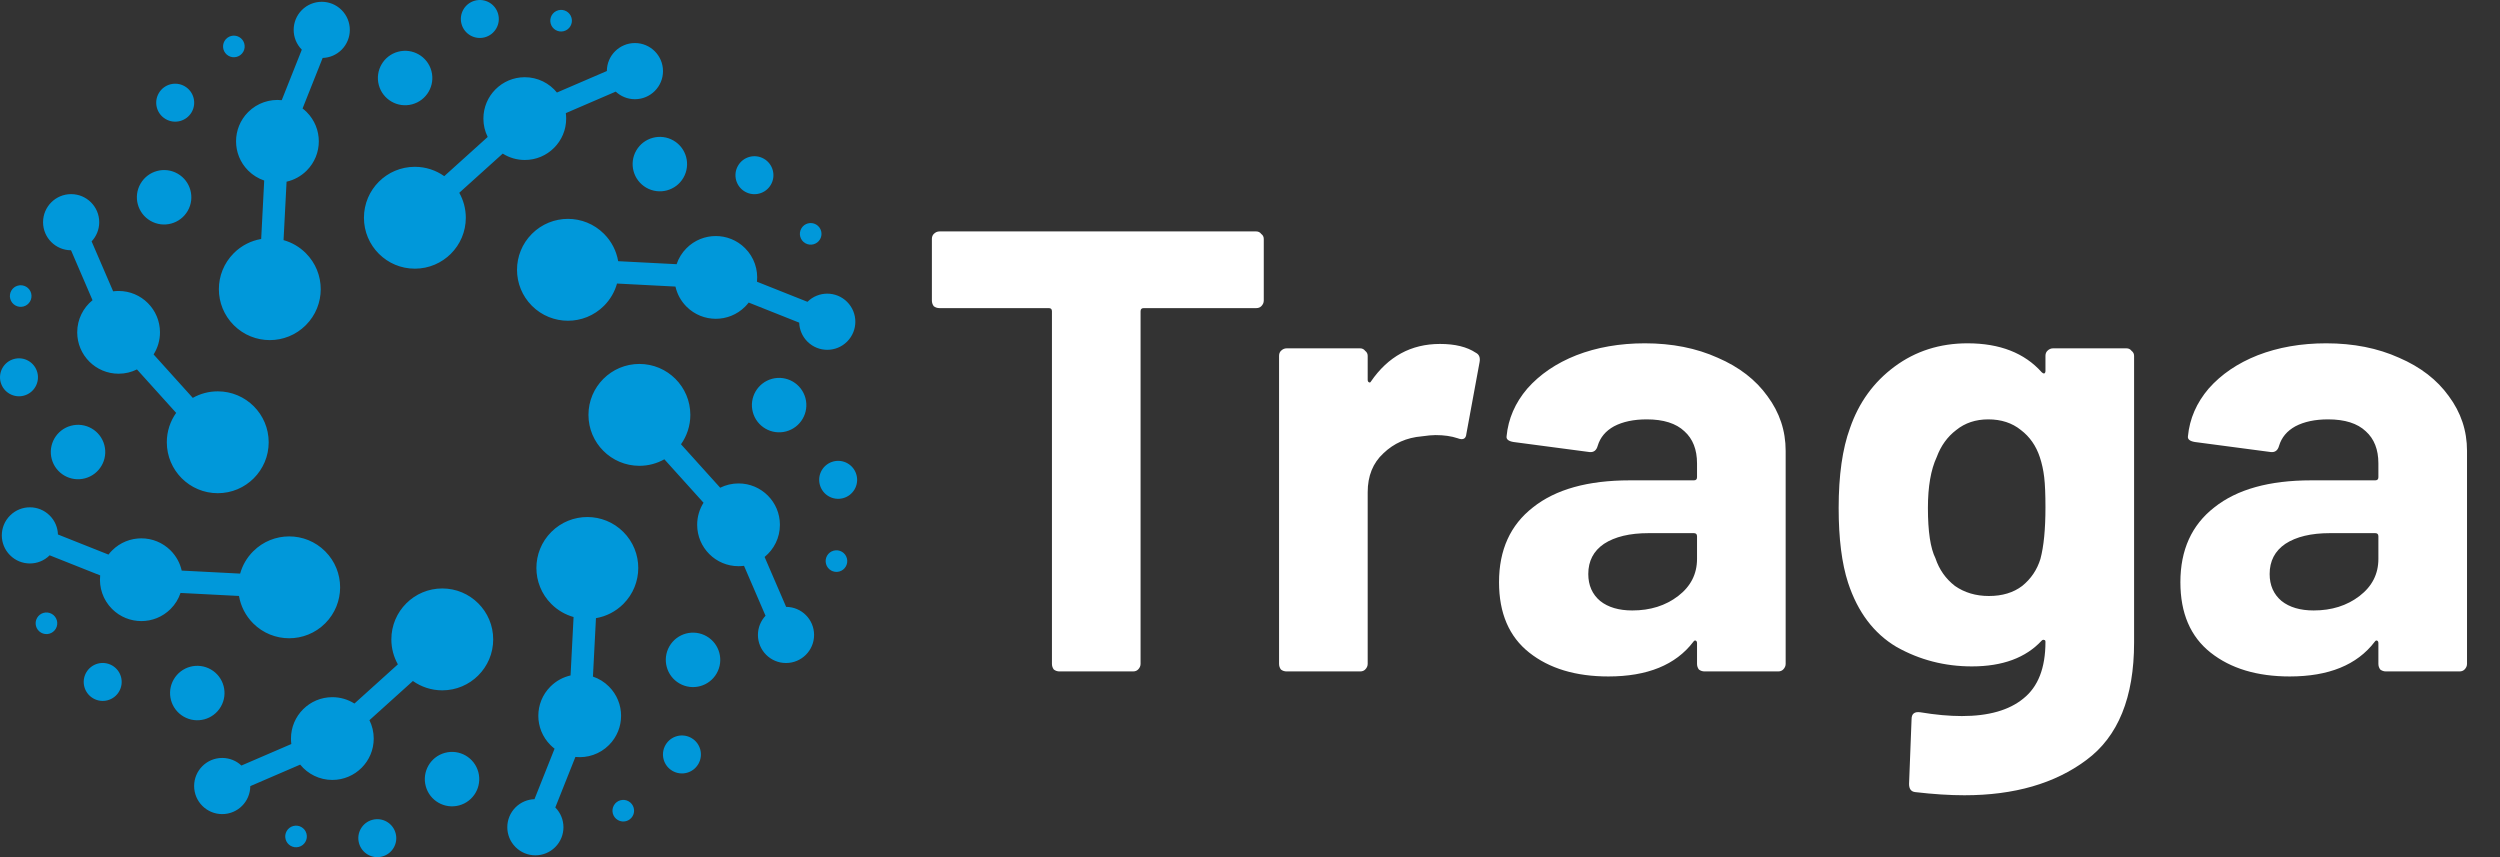 <svg width="175" height="60" viewBox="0 0 175 60" fill="none" xmlns="http://www.w3.org/2000/svg">
<rect x="0" y="0" width="175" height="60" fill="#333333" stroke="none"/>
<path fill-rule="evenodd" clip-rule="evenodd" d="M16.366 22.764C17.758 24.156 20.016 24.156 21.407 22.762C22.799 21.371 22.8 19.114 21.407 17.721C20.958 17.272 20.419 16.968 19.848 16.809L20.06 12.718C20.576 12.602 21.066 12.342 21.468 11.941C22.6 10.81 22.6 8.977 21.468 7.845C21.376 7.753 21.28 7.67 21.18 7.593L22.586 4.056C23.067 4.041 23.544 3.85 23.912 3.483C24.679 2.713 24.68 1.47 23.912 0.702C23.145 -0.066 21.9 -0.065 21.132 0.702C20.367 1.468 20.366 2.708 21.127 3.477L19.722 7.012C18.884 6.925 18.014 7.203 17.372 7.844C16.241 8.976 16.241 10.81 17.372 11.94C17.699 12.267 18.084 12.499 18.494 12.637L18.283 16.728C17.581 16.849 16.908 17.18 16.366 17.721C14.973 19.114 14.973 21.372 16.366 22.764ZM15.715 2.873C15.925 2.511 16.387 2.387 16.749 2.596C17.111 2.804 17.235 3.267 17.026 3.629C16.817 3.991 16.354 4.115 15.993 3.906C15.63 3.697 15.506 3.235 15.715 2.873ZM11.114 6.524C11.48 5.888 12.293 5.671 12.928 6.038C13.564 6.405 13.782 7.217 13.415 7.853C13.048 8.488 12.235 8.706 11.6 8.338C10.964 7.972 10.746 7.16 11.114 6.524ZM0.718 20.919C0.609 20.516 0.849 20.1 1.253 19.993C1.657 19.885 2.071 20.124 2.18 20.527C2.288 20.931 2.048 21.346 1.645 21.454C1.241 21.562 0.826 21.323 0.718 20.919ZM0.046 26.755C-0.144 26.046 0.276 25.318 0.985 25.128C1.694 24.938 2.422 25.359 2.612 26.067C2.802 26.776 2.382 27.504 1.673 27.695C0.964 27.885 0.236 27.464 0.046 26.755ZM2.873 44.285C2.511 44.076 2.387 43.614 2.596 43.252C2.805 42.89 3.267 42.765 3.63 42.975C3.992 43.184 4.116 43.646 3.907 44.008C3.698 44.37 3.235 44.494 2.873 44.285ZM6.525 48.886C5.889 48.52 5.671 47.707 6.038 47.072C6.405 46.437 7.217 46.219 7.853 46.585C8.489 46.952 8.707 47.765 8.339 48.4C7.973 49.036 7.16 49.254 6.525 48.886ZM20.919 59.283C20.516 59.392 20.101 59.152 19.992 58.748C19.884 58.344 20.124 57.929 20.528 57.821C20.932 57.713 21.347 57.953 21.454 58.356C21.562 58.76 21.323 59.175 20.919 59.283ZM26.755 59.955C26.046 60.144 25.318 59.724 25.128 59.015C24.938 58.306 25.358 57.578 26.067 57.388C26.776 57.198 27.504 57.618 27.694 58.328C27.885 59.037 27.464 59.765 26.755 59.955ZM44.285 57.127C44.075 57.49 43.613 57.614 43.251 57.404C42.889 57.196 42.765 56.733 42.974 56.371C43.183 56.009 43.646 55.885 44.008 56.094C44.37 56.303 44.494 56.765 44.285 57.127ZM48.886 53.476C48.52 54.112 47.708 54.329 47.072 53.962C46.436 53.595 46.218 52.783 46.586 52.147C46.953 51.511 47.765 51.294 48.401 51.662C49.035 52.028 49.253 52.84 48.886 53.476ZM59.282 39.081C59.391 39.484 59.151 39.9 58.747 40.008C58.344 40.115 57.929 39.876 57.821 39.472C57.712 39.069 57.952 38.654 58.356 38.546C58.76 38.438 59.174 38.677 59.282 39.081ZM59.954 33.245C60.144 33.954 59.724 34.682 59.015 34.872C58.306 35.062 57.578 34.642 57.388 33.932C57.198 33.223 57.618 32.495 58.328 32.305C59.036 32.115 59.764 32.536 59.954 33.245ZM57.127 15.715C57.489 15.924 57.613 16.387 57.404 16.748C57.195 17.11 56.733 17.235 56.371 17.025C56.008 16.816 55.884 16.354 56.094 15.991C56.302 15.63 56.765 15.506 57.127 15.715ZM53.475 11.114C54.111 11.48 54.329 12.293 53.962 12.928C53.595 13.564 52.783 13.782 52.147 13.415C51.511 13.048 51.293 12.235 51.661 11.6C52.027 10.964 52.839 10.746 53.475 11.114ZM39.081 0.718C39.484 0.61 39.899 0.849 40.008 1.253C40.116 1.656 39.876 2.071 39.472 2.18C39.069 2.288 38.653 2.048 38.546 1.644C38.438 1.241 38.677 0.825 39.081 0.718ZM33.245 0.045C33.954 -0.144 34.682 0.276 34.871 0.985C35.062 1.694 34.641 2.422 33.932 2.612C33.223 2.802 32.495 2.382 32.305 1.673C32.115 0.963 32.536 0.235 33.245 0.045ZM27.865 3.621C28.881 3.349 29.927 3.951 30.199 4.968C30.471 5.985 29.868 7.03 28.851 7.302C27.835 7.575 26.789 6.971 26.517 5.954C26.245 4.937 26.848 3.893 27.865 3.621ZM9.837 12.857C10.364 11.945 11.529 11.633 12.441 12.159C13.352 12.685 13.665 13.85 13.139 14.762C12.612 15.673 11.446 15.986 10.535 15.46C9.623 14.934 9.311 13.768 9.837 12.857ZM3.621 32.135C3.349 31.119 3.951 30.074 4.969 29.802C5.985 29.529 7.03 30.132 7.303 31.149C7.575 32.165 6.971 33.21 5.955 33.482C4.938 33.755 3.894 33.151 3.621 32.135ZM12.857 50.163C11.945 49.637 11.633 48.471 12.16 47.56C12.686 46.649 13.851 46.336 14.763 46.863C15.675 47.389 15.987 48.554 15.46 49.466C14.933 50.377 13.768 50.69 12.857 50.163ZM32.136 56.379C31.12 56.651 30.074 56.049 29.802 55.032C29.53 54.016 30.133 52.97 31.149 52.698C32.166 52.426 33.211 53.03 33.483 54.045C33.755 55.062 33.152 56.107 32.136 56.379ZM50.163 47.144C49.636 48.055 48.471 48.367 47.559 47.841C46.647 47.315 46.335 46.149 46.861 45.237C47.388 44.326 48.553 44.014 49.465 44.54C50.377 45.066 50.689 46.232 50.163 47.144ZM56.38 27.865C56.652 28.881 56.049 29.926 55.031 30.198C54.015 30.47 52.97 29.867 52.698 28.851C52.426 27.834 53.029 26.79 54.045 26.517C55.062 26.245 56.107 26.849 56.38 27.865ZM47.143 9.837C48.054 10.363 48.367 11.528 47.84 12.44C47.315 13.351 46.15 13.663 45.237 13.137C44.325 12.61 44.013 11.445 44.539 10.534C45.066 9.623 46.232 9.311 47.143 9.837ZM15.243 34.524C17.213 34.525 18.808 32.928 18.808 30.96C18.808 28.99 17.212 27.394 15.243 27.394C14.608 27.394 14.012 27.56 13.495 27.852L10.752 24.81C11.035 24.362 11.198 23.832 11.199 23.264C11.198 21.665 9.902 20.368 8.302 20.368C8.172 20.368 8.045 20.377 7.92 20.393L6.413 16.898C6.743 16.547 6.945 16.074 6.946 15.554C6.945 14.468 6.065 13.589 4.979 13.589C3.894 13.588 3.014 14.469 3.014 15.554C3.014 16.637 3.889 17.515 4.972 17.519L6.477 21.014C5.823 21.545 5.405 22.355 5.405 23.264C5.405 24.864 6.701 26.16 8.301 26.16C8.763 26.16 9.199 26.052 9.587 25.859L12.331 28.901C11.919 29.482 11.677 30.192 11.677 30.958C11.677 32.928 13.274 34.524 15.243 34.524ZM22.764 43.634C24.156 42.242 24.157 39.985 22.764 38.593C21.372 37.2 19.114 37.2 17.722 38.593C17.273 39.041 16.969 39.581 16.81 40.152L12.719 39.941C12.603 39.424 12.343 38.934 11.942 38.532C10.811 37.401 8.977 37.402 7.847 38.532C7.754 38.624 7.67 38.721 7.593 38.821L4.056 37.414C4.041 36.931 3.85 36.455 3.482 36.088C2.713 35.32 1.471 35.32 0.703 36.088C-0.066 36.855 -0.065 38.1 0.703 38.866C1.469 39.633 2.709 39.635 3.476 38.872L7.013 40.278C6.926 41.117 7.203 41.986 7.845 42.628C8.977 43.758 10.811 43.76 11.942 42.628C12.269 42.302 12.5 41.916 12.637 41.506L16.729 41.717C16.849 42.419 17.18 43.092 17.721 43.635C19.115 45.027 21.372 45.026 22.764 43.634ZM34.524 44.757C34.525 42.788 32.928 41.192 30.96 41.192C28.991 41.191 27.395 42.788 27.395 44.757C27.395 45.392 27.561 45.988 27.851 46.505L24.81 49.248C24.362 48.966 23.833 48.802 23.264 48.802C21.665 48.802 20.368 50.099 20.368 51.699C20.368 51.829 20.377 51.957 20.393 52.082L16.899 53.588C16.548 53.258 16.074 53.057 15.554 53.056C14.469 53.057 13.589 53.937 13.589 55.021C13.589 56.107 14.469 56.987 15.554 56.987C16.638 56.987 17.515 56.112 17.52 55.029L21.013 53.523C21.545 54.177 22.356 54.596 23.264 54.596C24.865 54.595 26.161 53.298 26.161 51.7C26.161 51.238 26.053 50.801 25.86 50.414L28.903 47.67C29.483 48.081 30.194 48.323 30.96 48.324C32.929 48.323 34.524 46.727 34.524 44.757ZM43.634 37.236C42.242 35.844 39.985 35.844 38.592 37.236C37.2 38.629 37.2 40.886 38.592 42.278C39.041 42.727 39.58 43.031 40.15 43.191L39.939 47.281C39.423 47.397 38.933 47.657 38.531 48.059C37.4 49.188 37.4 51.023 38.532 52.154C38.623 52.246 38.72 52.33 38.82 52.407L37.414 55.942C36.932 55.958 36.455 56.15 36.087 56.516C35.32 57.285 35.32 58.529 36.087 59.296C36.855 60.065 38.099 60.065 38.866 59.297C39.632 58.531 39.634 57.291 38.871 56.523L40.278 52.986C41.116 53.073 41.985 52.797 42.627 52.154C43.759 51.022 43.759 49.188 42.627 48.058C42.301 47.731 41.915 47.5 41.506 47.362L41.717 43.271C42.419 43.151 43.092 42.819 43.633 42.278C45.027 40.885 45.027 38.628 43.634 37.236ZM44.757 25.476C42.789 25.476 41.192 27.072 41.192 29.041C41.192 31.01 42.788 32.607 44.758 32.607C45.393 32.607 45.99 32.44 46.505 32.15L49.248 35.192C48.965 35.638 48.802 36.169 48.802 36.736C48.802 38.336 50.099 39.633 51.698 39.633C51.828 39.633 51.956 39.624 52.081 39.607L53.587 43.102C53.257 43.453 53.056 43.927 53.055 44.446C53.056 45.531 53.936 46.411 55.02 46.411C56.108 46.411 56.987 45.531 56.986 44.446C56.986 43.362 56.111 42.486 55.029 42.481L53.522 38.987C54.176 38.456 54.595 37.645 54.594 36.736C54.595 35.137 53.299 33.84 51.699 33.84C51.237 33.84 50.801 33.948 50.414 34.141L47.67 31.099C48.081 30.518 48.323 29.808 48.324 29.042C48.323 27.072 46.727 25.476 44.757 25.476ZM37.236 16.366C35.844 17.758 35.843 20.016 37.236 21.408C38.628 22.8 40.886 22.8 42.279 21.407C42.727 20.958 43.032 20.419 43.191 19.848L47.282 20.06C47.398 20.576 47.657 21.066 48.059 21.468C49.19 22.598 51.024 22.598 52.155 21.468C52.247 21.376 52.331 21.279 52.408 21.179L55.944 22.585C55.959 23.067 56.152 23.544 56.518 23.911C57.286 24.679 58.53 24.679 59.297 23.912C60.066 23.144 60.066 21.899 59.297 21.131C58.531 20.366 57.291 20.364 56.523 21.127L52.988 19.721C53.074 18.883 52.797 18.013 52.154 17.372C51.023 16.24 49.189 16.24 48.058 17.371C47.731 17.698 47.5 18.083 47.362 18.494L43.272 18.283C43.152 17.581 42.82 16.908 42.278 16.366C40.885 14.973 38.629 14.973 37.236 16.366ZM25.476 15.243C25.476 17.212 27.072 18.809 29.04 18.807C31.01 18.807 32.606 17.212 32.607 15.243C32.606 14.607 32.44 14.012 32.149 13.495L35.191 10.752C35.638 11.035 36.168 11.198 36.736 11.199C38.335 11.199 39.633 9.902 39.632 8.302C39.633 8.171 39.623 8.044 39.607 7.919L43.101 6.413C43.453 6.743 43.925 6.944 44.445 6.945C45.531 6.944 46.41 6.065 46.41 4.98C46.411 3.893 45.53 3.013 44.446 3.013C43.362 3.015 42.484 3.889 42.48 4.972L38.985 6.477C38.454 5.824 37.643 5.405 36.734 5.405C35.135 5.405 33.838 6.701 33.838 8.301C33.837 8.763 33.946 9.199 34.139 9.587L31.097 12.331C30.516 11.919 29.806 11.677 29.039 11.677C27.071 11.677 25.476 13.273 25.476 15.243Z" fill="#0098da"/>
<path d="M87.936 16.2C88.083 16.2 88.2 16.259 88.288 16.376C88.405 16.464 88.464 16.581 88.464 16.728V21.04C88.464 21.187 88.405 21.319 88.288 21.436C88.2 21.524 88.083 21.568 87.936 21.568H80.06C79.913 21.568 79.84 21.641 79.84 21.788V46.472C79.84 46.619 79.781 46.751 79.664 46.868C79.576 46.956 79.459 47 79.312 47H74.164C74.017 47 73.885 46.956 73.768 46.868C73.68 46.751 73.636 46.619 73.636 46.472V21.788C73.636 21.641 73.563 21.568 73.416 21.568H65.76C65.613 21.568 65.481 21.524 65.364 21.436C65.276 21.319 65.232 21.187 65.232 21.04V16.728C65.232 16.581 65.276 16.464 65.364 16.376C65.481 16.259 65.613 16.2 65.76 16.2H87.936ZM100.798 24.076C101.854 24.076 102.69 24.281 103.306 24.692C103.541 24.809 103.629 25.029 103.57 25.352L102.646 30.368C102.617 30.72 102.411 30.823 102.03 30.676C101.59 30.529 101.077 30.456 100.49 30.456C100.255 30.456 99.933 30.485 99.522 30.544C98.466 30.632 97.571 31.028 96.838 31.732C96.105 32.407 95.738 33.316 95.738 34.46V46.472C95.738 46.619 95.679 46.751 95.562 46.868C95.474 46.956 95.357 47 95.21 47H90.062C89.915 47 89.783 46.956 89.666 46.868C89.578 46.751 89.534 46.619 89.534 46.472V24.912C89.534 24.765 89.578 24.648 89.666 24.56C89.783 24.443 89.915 24.384 90.062 24.384H95.21C95.357 24.384 95.474 24.443 95.562 24.56C95.679 24.648 95.738 24.765 95.738 24.912V26.584C95.738 26.672 95.767 26.731 95.826 26.76C95.885 26.789 95.929 26.775 95.958 26.716C97.161 24.956 98.774 24.076 100.798 24.076ZM115.14 24.032C117.047 24.032 118.748 24.369 120.244 25.044C121.74 25.689 122.899 26.584 123.72 27.728C124.571 28.872 124.996 30.148 124.996 31.556V46.472C124.996 46.619 124.937 46.751 124.82 46.868C124.732 46.956 124.615 47 124.468 47H119.32C119.173 47 119.041 46.956 118.924 46.868C118.836 46.751 118.792 46.619 118.792 46.472V45.02C118.792 44.932 118.763 44.873 118.704 44.844C118.645 44.815 118.587 44.844 118.528 44.932C117.296 46.545 115.316 47.352 112.588 47.352C110.3 47.352 108.452 46.795 107.044 45.68C105.636 44.565 104.932 42.923 104.932 40.752C104.932 38.493 105.724 36.748 107.308 35.516C108.892 34.255 111.151 33.624 114.084 33.624H118.572C118.719 33.624 118.792 33.551 118.792 33.404V32.436C118.792 31.468 118.499 30.72 117.912 30.192C117.325 29.635 116.445 29.356 115.272 29.356C114.363 29.356 113.6 29.517 112.984 29.84C112.397 30.163 112.016 30.617 111.84 31.204C111.752 31.527 111.561 31.673 111.268 31.644L105.944 30.94C105.592 30.881 105.431 30.749 105.46 30.544C105.577 29.312 106.061 28.197 106.912 27.2C107.792 26.203 108.936 25.425 110.344 24.868C111.781 24.311 113.38 24.032 115.14 24.032ZM114.26 42.732C115.521 42.732 116.592 42.395 117.472 41.72C118.352 41.045 118.792 40.18 118.792 39.124V37.54C118.792 37.393 118.719 37.32 118.572 37.32H115.404C114.084 37.32 113.043 37.569 112.28 38.068C111.547 38.567 111.18 39.271 111.18 40.18C111.18 40.972 111.459 41.603 112.016 42.072C112.573 42.512 113.321 42.732 114.26 42.732ZM143.182 24.912C143.182 24.765 143.226 24.648 143.314 24.56C143.431 24.443 143.563 24.384 143.71 24.384H148.858C149.005 24.384 149.122 24.443 149.21 24.56C149.327 24.648 149.386 24.765 149.386 24.912V44.976C149.386 48.819 148.271 51.561 146.042 53.204C143.842 54.847 140.997 55.668 137.506 55.668C136.479 55.668 135.335 55.595 134.074 55.448C133.781 55.419 133.634 55.228 133.634 54.876L133.81 50.344C133.81 49.963 134.015 49.801 134.426 49.86C135.482 50.036 136.45 50.124 137.33 50.124C139.207 50.124 140.645 49.713 141.642 48.892C142.669 48.071 143.182 46.751 143.182 44.932C143.182 44.844 143.153 44.8 143.094 44.8C143.035 44.771 142.977 44.785 142.918 44.844C141.803 46.047 140.175 46.648 138.034 46.648C136.127 46.648 134.367 46.193 132.754 45.284C131.17 44.345 130.041 42.849 129.366 40.796C128.926 39.447 128.706 37.701 128.706 35.56C128.706 33.272 128.97 31.409 129.498 29.972C130.114 28.183 131.155 26.745 132.622 25.66C134.089 24.575 135.79 24.032 137.726 24.032C139.985 24.032 141.715 24.707 142.918 26.056C142.977 26.115 143.035 26.144 143.094 26.144C143.153 26.115 143.182 26.056 143.182 25.968V24.912ZM142.83 39.124C143.065 38.244 143.182 37.041 143.182 35.516C143.182 34.607 143.153 33.903 143.094 33.404C143.035 32.905 142.933 32.436 142.786 31.996C142.522 31.204 142.082 30.573 141.466 30.104C140.85 29.605 140.087 29.356 139.178 29.356C138.298 29.356 137.55 29.605 136.934 30.104C136.318 30.573 135.863 31.204 135.57 31.996C135.159 32.876 134.954 34.064 134.954 35.56C134.954 37.203 135.13 38.376 135.482 39.08C135.746 39.872 136.201 40.517 136.846 41.016C137.521 41.485 138.313 41.72 139.222 41.72C140.161 41.72 140.938 41.485 141.554 41.016C142.17 40.517 142.595 39.887 142.83 39.124ZM162.835 24.032C164.742 24.032 166.443 24.369 167.939 25.044C169.435 25.689 170.594 26.584 171.415 27.728C172.266 28.872 172.691 30.148 172.691 31.556V46.472C172.691 46.619 172.633 46.751 172.515 46.868C172.427 46.956 172.31 47 172.163 47H167.015C166.869 47 166.737 46.956 166.619 46.868C166.531 46.751 166.487 46.619 166.487 46.472V45.02C166.487 44.932 166.458 44.873 166.399 44.844C166.341 44.815 166.282 44.844 166.223 44.932C164.991 46.545 163.011 47.352 160.283 47.352C157.995 47.352 156.147 46.795 154.739 45.68C153.331 44.565 152.627 42.923 152.627 40.752C152.627 38.493 153.419 36.748 155.003 35.516C156.587 34.255 158.846 33.624 161.779 33.624H166.267C166.414 33.624 166.487 33.551 166.487 33.404V32.436C166.487 31.468 166.194 30.72 165.607 30.192C165.021 29.635 164.141 29.356 162.967 29.356C162.058 29.356 161.295 29.517 160.679 29.84C160.093 30.163 159.711 30.617 159.535 31.204C159.447 31.527 159.257 31.673 158.963 31.644L153.639 30.94C153.287 30.881 153.126 30.749 153.155 30.544C153.273 29.312 153.757 28.197 154.607 27.2C155.487 26.203 156.631 25.425 158.039 24.868C159.477 24.311 161.075 24.032 162.835 24.032ZM161.955 42.732C163.217 42.732 164.287 42.395 165.167 41.72C166.047 41.045 166.487 40.18 166.487 39.124V37.54C166.487 37.393 166.414 37.32 166.267 37.32H163.099C161.779 37.32 160.738 37.569 159.975 38.068C159.242 38.567 158.875 39.271 158.875 40.18C158.875 40.972 159.154 41.603 159.711 42.072C160.269 42.512 161.017 42.732 161.955 42.732Z" fill="white"/>
</svg>
